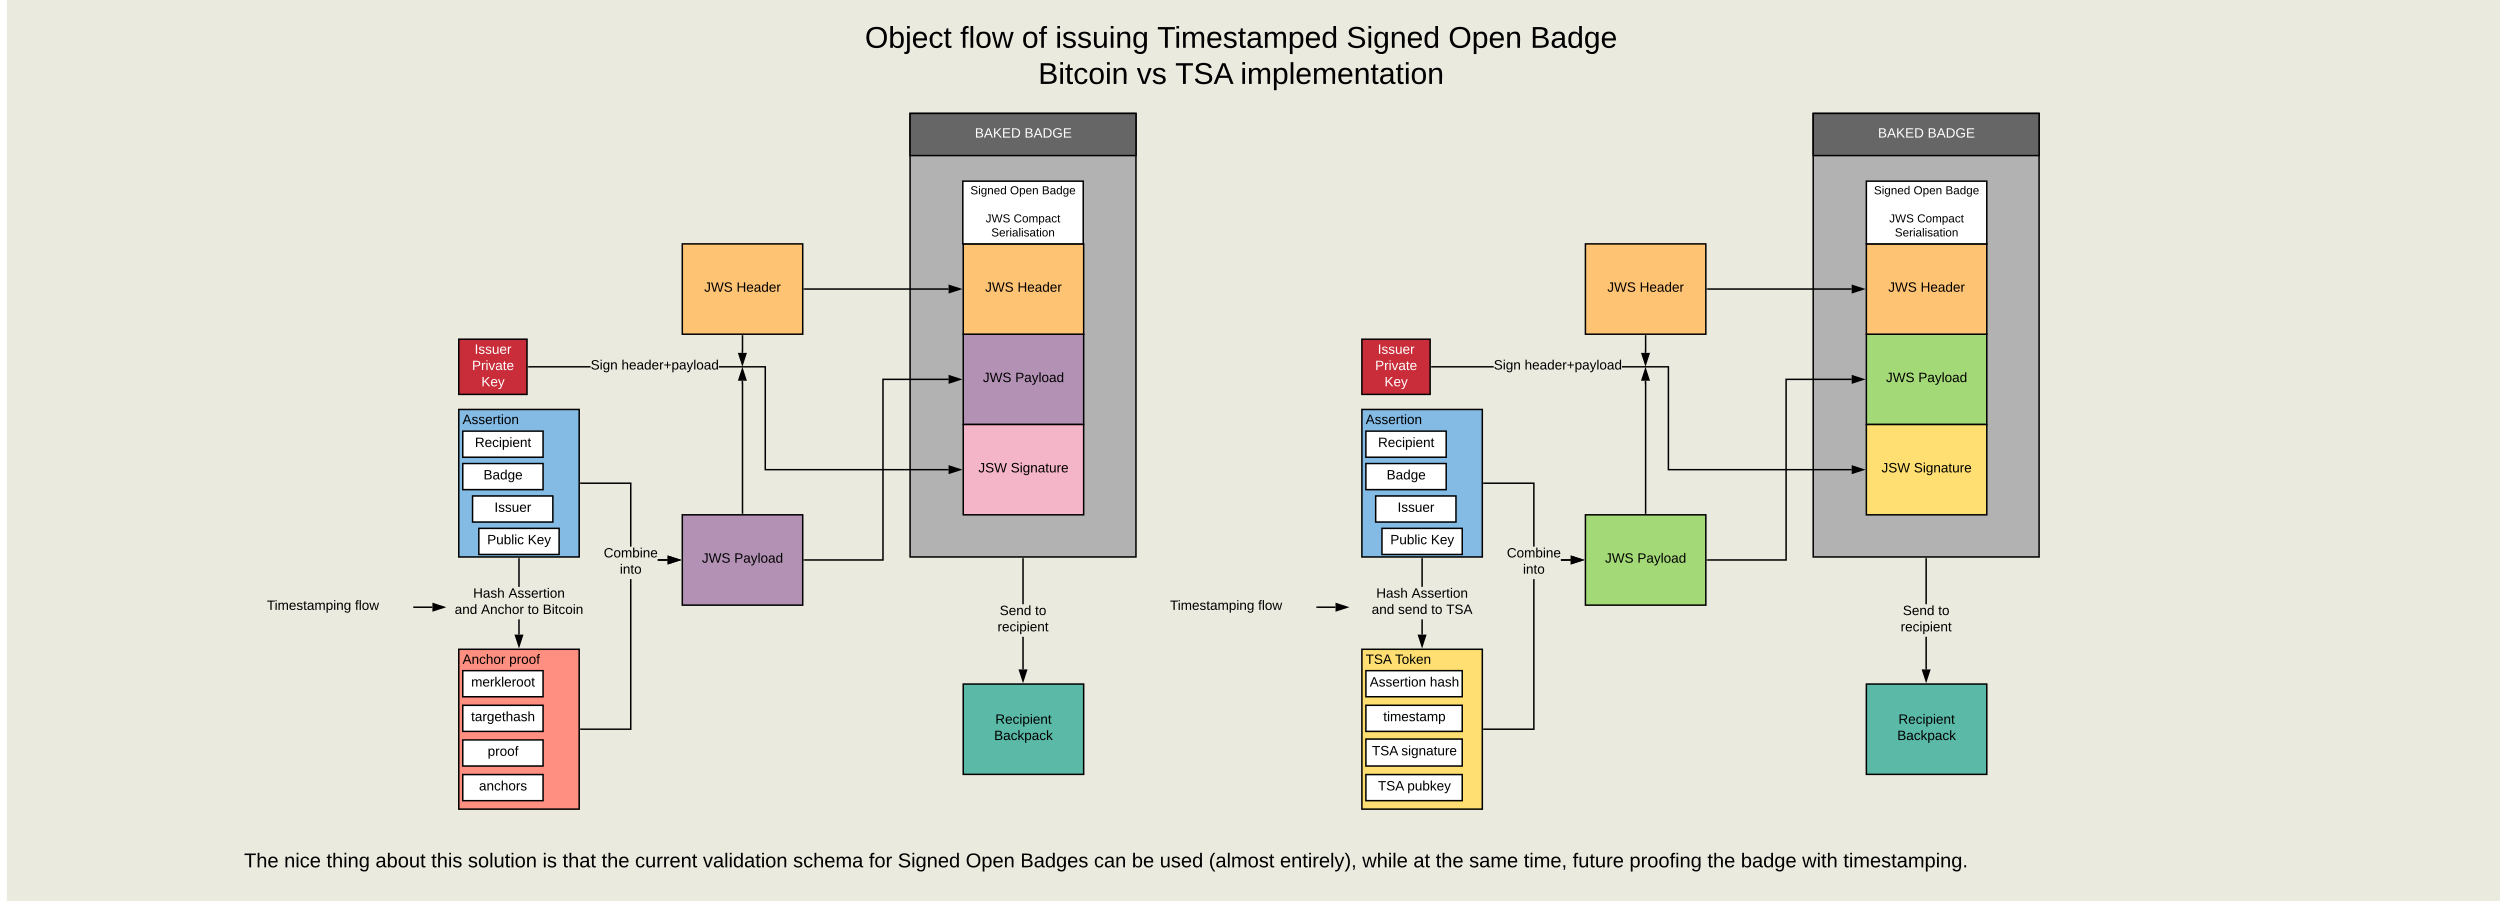 <svg xmlns="http://www.w3.org/2000/svg" xmlns:xlink="http://www.w3.org/1999/xlink" xmlns:lucid="lucid" width="3321.81" height="1197.12"><g transform="translate(9.083 -62.884)" lucid:page-tab-id="0_0"><path d="M0 0h3676.8v1323.2H0z" fill="#ebeadf"/><path d="M1200.17 213.6h300.13v589.34h-300.13z" stroke="#000" stroke-width="2" fill="#b2b2b2"/><path d="M600.5 606.94h160v196h-160z" stroke="#000" stroke-width="2" fill="#83bbe5"/><use xlink:href="#a" transform="matrix(1,0,0,1,605.491,611.94) translate(0 14.4)"/><path d="M600.5 925.6h160V1138h-160z" stroke="#000" stroke-width="2" fill="#ff8f80"/><use xlink:href="#b" transform="matrix(1,0,0,1,605.491,930.606) translate(0 14.4)"/><use xlink:href="#c" transform="matrix(1,0,0,1,605.491,930.606) translate(61.95 14.4)"/><path d="M681.5 906.1h-2v-20.23h2zm0-63.43h-2v-37.73h2z"/><path d="M681.5 804.97h-2v-1.03h2zM680.5 921.37l-4.64-14.27h9.27z"/><path d="M680.5 924.6l-6.02-18.5h12.02zm-3.27-16.5l3.26 10.03 3.25-10.03z"/><use xlink:href="#d" transform="matrix(1,0,0,1,595.066,842.673) translate(24.505 14.4)"/><use xlink:href="#e" transform="matrix(1,0,0,1,595.066,842.673) translate(71.455 14.4)"/><use xlink:href="#f" transform="matrix(1,0,0,1,595.066,842.673) translate(0.005 36)"/><use xlink:href="#g" transform="matrix(1,0,0,1,595.066,842.673) translate(35.005 36)"/><use xlink:href="#h" transform="matrix(1,0,0,1,595.066,842.673) translate(96.955 36)"/><use xlink:href="#i" transform="matrix(1,0,0,1,595.066,842.673) translate(116.955 36)"/><path d="M627.16 764.94h106.66v34.67H627.16z" stroke="#000" stroke-width="2" fill="#fff"/><use xlink:href="#j" transform="matrix(1,0,0,1,632.158,769.94) translate(6.05 16.1)"/><use xlink:href="#k" transform="matrix(1,0,0,1,632.158,769.94) translate(59.95 16.1)"/><path d="M878 805.94v2H864.9v-2zm-48-16.77h-2v-83.23h-65.5v-2H830z"/><path d="M762.52 705.94h-1.03v-2h1.02zM893.26 806.94L879 811.58v-9.28z"/><path d="M896.5 806.94l-18.5 6v-12zM880 810.2l10.02-3.26-10.03-3.26z"/><path d="M897.5 746.94h160v120h-160z" stroke="#000" stroke-width="2" fill="#b391b5"/><use xlink:href="#l" transform="matrix(1,0,0,1,902.491,751.94) translate(21.05 58.6)"/><use xlink:href="#m" transform="matrix(1,0,0,1,902.491,751.94) translate(64 58.6)"/><path d="M830 1032.8h-67.5v-2H828V832.37h2zm48-224.86H864.9v-2H878z"/><path d="M762.52 1032.8h-1.03v-2h1.02zM893.26 806.94L879 811.58v-9.28z"/><path d="M896.5 806.94l-18.5 6v-12zM880 810.2l10.02-3.26-10.03-3.26z"/><use xlink:href="#n" transform="matrix(1,0,0,1,793.066,789.165) translate(0.005 14.4)"/><use xlink:href="#o" transform="matrix(1,0,0,1,793.066,789.165) translate(21.455 36)"/><path d="M1270.8 506.94h160v120h-160z" stroke="#000" stroke-width="2" fill="#b391b5"/><use xlink:href="#l" transform="matrix(1,0,0,1,1275.814,511.94) translate(21.05 58.6)"/><use xlink:href="#m" transform="matrix(1,0,0,1,1275.814,511.94) translate(64 58.6)"/><path d="M1270.8 386.94h160v120h-160z" stroke="#000" stroke-width="2" fill="#ffc374"/><use xlink:href="#l" transform="matrix(1,0,0,1,1275.814,391.94) translate(24.075 58.6)"/><use xlink:href="#p" transform="matrix(1,0,0,1,1275.814,391.94) translate(67.025 58.6)"/><path d="M1270.8 626.94h160v120h-160z" stroke="#000" stroke-width="2" fill="#f5b5c8"/><use xlink:href="#q" transform="matrix(1,0,0,1,1275.814,631.94) translate(15.075 58.6)"/><use xlink:href="#r" transform="matrix(1,0,0,1,1275.814,631.94) translate(58.025 58.6)"/><path d="M600.5 513.6h90.66v73.34H600.5z" stroke="#000" stroke-width="2" fill="#c92d39"/><use xlink:href="#s" transform="matrix(1,0,0,1,605.491,518.606) translate(16.025 14.4)"/><use xlink:href="#t" transform="matrix(1,0,0,1,605.491,518.606) translate(12.55 36)"/><use xlink:href="#u" transform="matrix(1,0,0,1,605.491,518.606) translate(25 57.6)"/><path d="M1008.75 685.94h242.56v2h-244.55V551.27h-60.7v-2h62.7zm-315.6-134.67v-2h82.55v2z"/><path d="M693.18 551.27h-1.02v-2h1.02zM1266.58 686.94l-14.27 4.64v-9.28z"/><path d="M1269.8 686.94l-18.5 6v-12zm-16.5 3.26l10.04-3.26-10.03-3.26z"/><use xlink:href="#v" transform="matrix(1,0,0,1,775.705,539.473) translate(0 14.4)"/><use xlink:href="#w" transform="matrix(1,0,0,1,775.705,539.473) translate(40.95 14.4)"/><path d="M1200.17 213.6h300.13v56h-300.13z" stroke="#000" stroke-width="2" fill="#666"/><use xlink:href="#x" transform="matrix(1,0,0,1,1205.17,218.601) translate(81.05 27.1)"/><use xlink:href="#y" transform="matrix(1,0,0,1,1205.17,218.601) translate(147 27.1)"/><path d="M1270.24 303.6h160v83.34h-160z" stroke="#000" stroke-width="2" fill="#fff"/><use xlink:href="#z" transform="matrix(1,0,0,1,1275.237,308.606) translate(5.022 12.444)"/><use xlink:href="#A" transform="matrix(1,0,0,1,1275.237,308.606) translate(57.694 12.444)"/><use xlink:href="#B" transform="matrix(1,0,0,1,1275.237,308.606) translate(100.04 12.444)"/><use xlink:href="#C" transform="matrix(1,0,0,1,1275.237,308.606) translate(75 31.111)"/><use xlink:href="#D" transform="matrix(1,0,0,1,1275.237,308.606) translate(25.373 49.778)"/><use xlink:href="#E" transform="matrix(1,0,0,1,1275.237,308.606) translate(62.491 49.778)"/><use xlink:href="#F" transform="matrix(1,0,0,1,1275.237,308.606) translate(32.762 68.444)"/><path d="M977.5 744.94V572.27h-.15v-3.5" stroke="#000" stroke-width="2" fill="none"/><path d="M978.5 745.94h-2v-1.03h2z"/><path d="M977.35 553.5l4.63 14.28h-9.27z" stroke="#000" stroke-width="2"/><path d="M897.5 386.94h160v120h-160z" stroke="#000" stroke-width="2" fill="#ffc374"/><use xlink:href="#l" transform="matrix(1,0,0,1,902.491,391.94) translate(24.075 58.6)"/><use xlink:href="#p" transform="matrix(1,0,0,1,902.491,391.94) translate(67.025 58.6)"/><path d="M977.5 508.94v20.17h-.15v2.67" stroke="#000" stroke-width="2" fill="none"/><path d="M978.5 508.97h-2v-1.03h2z"/><path d="M977.35 547.04l-4.64-14.27H982z" stroke="#000" stroke-width="2"/><path d="M605.82 678.8H712.5v34.67H605.8z" stroke="#000" stroke-width="2" fill="#fff"/><use xlink:href="#G" transform="matrix(1,0,0,1,610.825,683.806) translate(22.5 16.1)"/><path d="M618.82 721.87H725.5v34.67H618.8z" stroke="#000" stroke-width="2" fill="#fff"/><use xlink:href="#H" transform="matrix(1,0,0,1,623.825,726.873) translate(24.025 16.1)"/><path d="M605.82 635.74H712.5v34.67H605.8z" stroke="#000" stroke-width="2" fill="#fff"/><use xlink:href="#I" transform="matrix(1,0,0,1,610.825,640.74) translate(11.075 16.1)"/><path d="M605.82 954H712.5v34.67H605.8z" stroke="#000" stroke-width="2" fill="#fff"/><use xlink:href="#J" transform="matrix(1,0,0,1,610.825,959.007) translate(6.1 16.1)"/><path d="M605.82 1000.03H712.5v34.67H605.8z" stroke="#000" stroke-width="2" fill="#fff"/><use xlink:href="#K" transform="matrix(1,0,0,1,610.825,1005.029) translate(6.025 16.1)"/><path d="M605.82 1046.05H712.5v34.67H605.8z" stroke="#000" stroke-width="2" fill="#fff"/><use xlink:href="#L" transform="matrix(1,0,0,1,610.825,1051.051) translate(28.025 16.1)"/><path d="M605.82 1092.07H712.5v34.67H605.8z" stroke="#000" stroke-width="2" fill="#fff"/><use xlink:href="#M" transform="matrix(1,0,0,1,610.825,1097.073) translate(16.525 16.1)"/><path d="M1059.5 446.94h191.8" stroke="#000" stroke-width="2" fill="none"/><path d="M1059.52 447.94h-1.03v-2h1.02z"/><path d="M1266.58 446.94l-14.27 4.64v-9.28z" stroke="#000" stroke-width="2"/><path d="M1059.5 806.94h104.65v-240h87.16" stroke="#000" stroke-width="2" fill="none"/><path d="M1059.52 807.94h-1.03v-2h1.02z"/><path d="M1266.58 566.94l-14.27 4.64v-9.28z" stroke="#000" stroke-width="2"/><path d="M1351.24 952.3h-2v-43.33h2zm0-86.53h-2v-60.83h2z"/><path d="M1351.24 804.97h-2v-1.03h2zM1350.24 967.56l-4.64-14.27h9.27z"/><path d="M1350.24 970.8l-6.02-18.5h12.03zm-3.26-16.5l3.26 10.02 3.26-10.03z"/><use xlink:href="#N" transform="matrix(1,0,0,1,1316.312,865.768) translate(2.93 14.4)"/><use xlink:href="#O" transform="matrix(1,0,0,1,1316.312,865.768) translate(49.93 14.4)"/><use xlink:href="#P" transform="matrix(1,0,0,1,1316.312,865.768) translate(0.005 36)"/><path d="M1270.8 971.8h160v120h-160z" stroke="#000" stroke-width="2" fill="#5abaa7"/><use xlink:href="#Q" transform="matrix(1,0,0,1,1275.814,976.797) translate(37.575 47.8)"/><use xlink:href="#R" transform="matrix(1,0,0,1,1275.814,976.797) translate(36 69.4)"/><path d="M565.47 870.7H541v-2h24.47z"/><path d="M541.03 870.7H540v-2h1.03zM580.74 869.7l-14.27 4.62v-9.27z"/><path d="M583.97 869.7l-18.5 6v-12.03zm-16.5 3.25l10.03-3.26-10.03-3.27z"/><path d="M300 839.7h240v60H300z" stroke="#000" stroke-opacity="0" stroke-width="2" fill="#fff" fill-opacity="0"/><use xlink:href="#S" transform="matrix(1,0,0,1,305,844.686) translate(40.5 28.6)"/><use xlink:href="#T" transform="matrix(1,0,0,1,305,844.686) translate(157.6 28.6)"/><path d="M2400.17 213.6h300.13v589.34h-300.13z" stroke="#000" stroke-width="2" fill="#b2b2b2"/><path d="M1800.5 606.94h160v196h-160z" stroke="#000" stroke-width="2" fill="#83bbe5"/><use xlink:href="#a" transform="matrix(1,0,0,1,1805.491,611.94) translate(0 14.4)"/><path d="M1800.5 925.6h160V1138h-160z" stroke="#000" stroke-width="2" fill="#ffdf71"/><use xlink:href="#U" transform="matrix(1,0,0,1,1805.491,930.606) translate(0 14.4)"/><use xlink:href="#V" transform="matrix(1,0,0,1,1805.491,930.606) translate(38.95 14.4)"/><path d="M1881.5 906.1h-2v-20.23h2zm0-63.43h-2v-37.73h2z"/><path d="M1881.5 804.97h-2v-1.03h2zM1880.5 921.37l-4.64-14.27h9.27z"/><path d="M1880.5 924.6l-6.02-18.5h12.02zm-3.27-16.5l3.26 10.03 3.25-10.03z"/><use xlink:href="#d" transform="matrix(1,0,0,1,1813.516,842.673) translate(6.055 14.4)"/><use xlink:href="#e" transform="matrix(1,0,0,1,1813.516,842.673) translate(53.005 14.4)"/><use xlink:href="#f" transform="matrix(1,0,0,1,1813.516,842.673) translate(0.005 36)"/><use xlink:href="#W" transform="matrix(1,0,0,1,1813.516,842.673) translate(35.005 36)"/><use xlink:href="#h" transform="matrix(1,0,0,1,1813.516,842.673) translate(79.005 36)"/><use xlink:href="#X" transform="matrix(1,0,0,1,1813.516,842.673) translate(99.005 36)"/><path d="M1827.16 764.94h106.66v34.67h-106.66z" stroke="#000" stroke-width="2" fill="#fff"/><use xlink:href="#j" transform="matrix(1,0,0,1,1832.158,769.94) translate(6.05 16.1)"/><use xlink:href="#k" transform="matrix(1,0,0,1,1832.158,769.94) translate(59.95 16.1)"/><path d="M2078 805.94v2h-13.08v-2zm-48-16.77h-2v-83.23h-65.5v-2h67.5z"/><path d="M1962.52 705.94h-1.03v-2h1.02zM2093.26 806.94l-14.27 4.64v-9.28z"/><path d="M2096.5 806.94l-18.5 6v-12zm-16.5 3.26l10.02-3.26-10.03-3.26z"/><path d="M2097.5 746.94h160v120h-160z" stroke="#000" stroke-width="2" fill="#a3d977"/><use xlink:href="#l" transform="matrix(1,0,0,1,2102.491,751.94) translate(21.05 58.6)"/><use xlink:href="#m" transform="matrix(1,0,0,1,2102.491,751.94) translate(64 58.6)"/><path d="M2030 1032.8h-67.5v-2h65.5V832.37h2zm48-224.86h-13.08v-2H2078z"/><path d="M1962.52 1032.8h-1.03v-2h1.02zM2093.26 806.94l-14.27 4.64v-9.28z"/><path d="M2096.5 806.94l-18.5 6v-12zm-16.5 3.26l10.02-3.26-10.03-3.26z"/><use xlink:href="#n" transform="matrix(1,0,0,1,1993.066,789.165) translate(0.005 14.4)"/><use xlink:href="#o" transform="matrix(1,0,0,1,1993.066,789.165) translate(21.455 36)"/><path d="M2470.8 506.94h160v120h-160z" stroke="#000" stroke-width="2" fill="#a3d977"/><use xlink:href="#l" transform="matrix(1,0,0,1,2475.814,511.94) translate(21.05 58.6)"/><use xlink:href="#m" transform="matrix(1,0,0,1,2475.814,511.94) translate(64 58.6)"/><path d="M2470.8 386.94h160v120h-160z" stroke="#000" stroke-width="2" fill="#ffc374"/><use xlink:href="#l" transform="matrix(1,0,0,1,2475.814,391.94) translate(24.075 58.6)"/><use xlink:href="#p" transform="matrix(1,0,0,1,2475.814,391.94) translate(67.025 58.6)"/><path d="M2470.8 626.94h160v120h-160z" stroke="#000" stroke-width="2" fill="#ffdf71"/><use xlink:href="#q" transform="matrix(1,0,0,1,2475.814,631.94) translate(15.075 58.6)"/><use xlink:href="#r" transform="matrix(1,0,0,1,2475.814,631.94) translate(58.025 58.6)"/><path d="M1800.5 513.6h90.66v73.34h-90.67z" stroke="#000" stroke-width="2" fill="#c92d39"/><use xlink:href="#s" transform="matrix(1,0,0,1,1805.491,518.606) translate(16.025 14.4)"/><use xlink:href="#t" transform="matrix(1,0,0,1,1805.491,518.606) translate(12.55 36)"/><use xlink:href="#u" transform="matrix(1,0,0,1,1805.491,518.606) translate(25 57.6)"/><path d="M2208.75 685.94h242.56v2h-244.55V551.27h-60.7v-2h62.7zm-315.6-134.67v-2h82.55v2z"/><path d="M1893.18 551.27h-1.02v-2h1.02zM2466.58 686.94l-14.27 4.64v-9.28z"/><path d="M2469.8 686.94l-18.5 6v-12zm-16.5 3.26l10.04-3.26-10.03-3.26z"/><use xlink:href="#v" transform="matrix(1,0,0,1,1975.705,539.473) translate(0 14.4)"/><use xlink:href="#w" transform="matrix(1,0,0,1,1975.705,539.473) translate(40.95 14.4)"/><path d="M2400.17 213.6h300.13v56h-300.13z" stroke="#000" stroke-width="2" fill="#666"/><use xlink:href="#x" transform="matrix(1,0,0,1,2405.17,218.601) translate(81.05 27.1)"/><use xlink:href="#y" transform="matrix(1,0,0,1,2405.17,218.601) translate(147 27.1)"/><path d="M2177.5 744.94V572.27h-.15v-3.5" stroke="#000" stroke-width="2" fill="none"/><path d="M2178.5 745.94h-2v-1.03h2z"/><path d="M2177.35 553.5l4.63 14.28h-9.27z" stroke="#000" stroke-width="2"/><path d="M2097.5 386.94h160v120h-160z" stroke="#000" stroke-width="2" fill="#ffc374"/><g><use xlink:href="#l" transform="matrix(1,0,0,1,2102.491,391.94) translate(24.075 58.6)"/><use xlink:href="#p" transform="matrix(1,0,0,1,2102.491,391.94) translate(67.025 58.6)"/></g><path d="M2177.5 508.94v20.17h-.15v2.67" stroke="#000" stroke-width="2" fill="none"/><path d="M2178.5 508.97h-2v-1.03h2z"/><path d="M2177.35 547.04l-4.64-14.27h9.28z" stroke="#000" stroke-width="2"/><path d="M1805.82 678.8h106.67v34.67H1805.8z" stroke="#000" stroke-width="2" fill="#fff"/><g><use xlink:href="#G" transform="matrix(1,0,0,1,1810.825,683.806) translate(22.5 16.1)"/></g><path d="M1818.82 721.87h106.67v34.67H1818.8z" stroke="#000" stroke-width="2" fill="#fff"/><g><use xlink:href="#H" transform="matrix(1,0,0,1,1823.825,726.873) translate(24.025 16.1)"/></g><path d="M1805.82 635.74h106.67v34.67H1805.8z" stroke="#000" stroke-width="2" fill="#fff"/><g><use xlink:href="#I" transform="matrix(1,0,0,1,1810.825,640.74) translate(11.075 16.1)"/></g><path d="M1805.82 954h128v34.67h-128z" stroke="#000" stroke-width="2" fill="#fff"/><g><use xlink:href="#Y" transform="matrix(1,0,0,1,1810.825,959.007) translate(0.05 16.1)"/><use xlink:href="#Z" transform="matrix(1,0,0,1,1810.825,959.007) translate(79.95 16.1)"/></g><path d="M1805.82 1000.03h128v34.67h-128z" stroke="#000" stroke-width="2" fill="#fff"/><g><use xlink:href="#aa" transform="matrix(1,0,0,1,1810.825,1005.029) translate(18.075 16.1)"/></g><path d="M1805.82 1044.9h128v35.82h-128z" stroke="#000" stroke-width="2" fill="#fff"/><g><use xlink:href="#U" transform="matrix(1,0,0,1,1810.825,1049.889) translate(3.075 16.6)"/><use xlink:href="#ab" transform="matrix(1,0,0,1,1810.825,1049.889) translate(42.025 16.6)"/></g><path d="M1805.82 1092.07h128v34.67h-128z" stroke="#000" stroke-width="2" fill="#fff"/><g><use xlink:href="#U" transform="matrix(1,0,0,1,1810.825,1097.073) translate(11.025 16.1)"/><use xlink:href="#ac" transform="matrix(1,0,0,1,1810.825,1097.073) translate(49.975 16.1)"/></g><path d="M2259.5 446.94h191.8" stroke="#000" stroke-width="2" fill="none"/><path d="M2259.52 447.94h-1.03v-2h1.02z"/><path d="M2466.58 446.94l-14.27 4.64v-9.28z" stroke="#000" stroke-width="2"/><path d="M2259.5 806.94h104.65v-240h87.16" stroke="#000" stroke-width="2" fill="none"/><path d="M2259.52 807.94h-1.03v-2h1.02z"/><path d="M2466.58 566.94l-14.27 4.64v-9.28z" stroke="#000" stroke-width="2"/><path d="M2551.24 952.3h-2v-43.33h2zm0-86.53h-2v-60.83h2z"/><path d="M2551.24 804.97h-2v-1.03h2zM2550.24 967.56l-4.64-14.27h9.27z"/><path d="M2550.24 970.8l-6.02-18.5h12.03zm-3.26-16.5l3.26 10.02 3.26-10.03z"/><g><use xlink:href="#N" transform="matrix(1,0,0,1,2516.312,865.768) translate(2.93 14.4)"/><use xlink:href="#O" transform="matrix(1,0,0,1,2516.312,865.768) translate(49.93 14.4)"/><use xlink:href="#P" transform="matrix(1,0,0,1,2516.312,865.768) translate(0.005 36)"/></g><path d="M2470.8 971.8h160v120h-160z" stroke="#000" stroke-width="2" fill="#5abaa7"/><g><use xlink:href="#Q" transform="matrix(1,0,0,1,2475.814,976.797) translate(37.575 47.8)"/><use xlink:href="#R" transform="matrix(1,0,0,1,2475.814,976.797) translate(36 69.4)"/></g><path d="M1741 869.7h24.47" stroke="#000" stroke-width="2" fill="none"/><path d="M1741.03 870.7H1740v-2h1.03z"/><path d="M1780.74 869.7l-14.27 4.62v-9.27z" stroke="#000" stroke-width="2"/><path d="M1500 839.7h240v60h-240z" stroke="#000" stroke-opacity="0" stroke-width="2" fill="#fff" fill-opacity="0"/><g><use xlink:href="#S" transform="matrix(1,0,0,1,1505,844.686) translate(40.5 28.6)"/><use xlink:href="#T" transform="matrix(1,0,0,1,1505,844.686) translate(157.6 28.6)"/></g><path d="M220 1180h2480.3v60H220z" stroke="#000" stroke-opacity="0" stroke-width="2" fill="#fff" fill-opacity="0"/><g><use xlink:href="#ad" transform="matrix(1,0,0,1,225,1185) translate(90.204 30.333)"/><use xlink:href="#ae" transform="matrix(1,0,0,1,225,1185) translate(143.463 30.333)"/><use xlink:href="#af" transform="matrix(1,0,0,1,225,1185) translate(199.685 30.333)"/><use xlink:href="#ag" transform="matrix(1,0,0,1,225,1185) translate(264.796 30.333)"/><use xlink:href="#ah" transform="matrix(1,0,0,1,225,1185) translate(338.87 30.333)"/><use xlink:href="#ai" transform="matrix(1,0,0,1,225,1185) translate(387.685 30.333)"/><use xlink:href="#aj" transform="matrix(1,0,0,1,225,1185) translate(486.796 30.333)"/><use xlink:href="#ak" transform="matrix(1,0,0,1,225,1185) translate(513.389 30.333)"/><use xlink:href="#al" transform="matrix(1,0,0,1,225,1185) translate(565.241 30.333)"/><use xlink:href="#am" transform="matrix(1,0,0,1,225,1185) translate(609.685 30.333)"/><use xlink:href="#an" transform="matrix(1,0,0,1,225,1185) translate(699.907 30.333)"/><use xlink:href="#ao" transform="matrix(1,0,0,1,225,1185) translate(819.685 30.333)"/><use xlink:href="#ap" transform="matrix(1,0,0,1,225,1185) translate(920.352 30.333)"/><use xlink:href="#aq" transform="matrix(1,0,0,1,225,1185) translate(958.796 30.333)"/><use xlink:href="#ar" transform="matrix(1,0,0,1,225,1185) translate(1049.093 30.333)"/><use xlink:href="#as" transform="matrix(1,0,0,1,225,1185) translate(1121.685 30.333)"/><use xlink:href="#at" transform="matrix(1,0,0,1,225,1185) translate(1219.463 30.333)"/><use xlink:href="#au" transform="matrix(1,0,0,1,225,1185) translate(1269.833 30.333)"/><use xlink:href="#av" transform="matrix(1,0,0,1,225,1185) translate(1306.87 30.333)"/><use xlink:href="#aw" transform="matrix(1,0,0,1,225,1185) translate(1372.056 30.333)"/><use xlink:href="#ax" transform="matrix(1,0,0,1,225,1185) translate(1466.648 30.333)"/><use xlink:href="#ay" transform="matrix(1,0,0,1,225,1185) translate(1575.981 30.333)"/><use xlink:href="#az" transform="matrix(1,0,0,1,225,1185) translate(1643.907 30.333)"/><use xlink:href="#al" transform="matrix(1,0,0,1,225,1185) translate(1673.537 30.333)"/><use xlink:href="#aA" transform="matrix(1,0,0,1,225,1185) translate(1717.981 30.333)"/><use xlink:href="#aB" transform="matrix(1,0,0,1,225,1185) translate(1790.5 30.333)"/><use xlink:href="#aC" transform="matrix(1,0,0,1,225,1185) translate(1855.537 30.333)"/><use xlink:href="#aD" transform="matrix(1,0,0,1,225,1185) translate(1931.019 30.333)"/><use xlink:href="#al" transform="matrix(1,0,0,1,225,1185) translate(2034.574 30.333)"/><use xlink:href="#aE" transform="matrix(1,0,0,1,225,1185) translate(2079.019 30.333)"/><use xlink:href="#aF" transform="matrix(1,0,0,1,225,1185) translate(2160.5 30.333)"/><use xlink:href="#aG" transform="matrix(1,0,0,1,225,1185) translate(2215.167 30.333)"/></g><path d="M2470.8 303.6h160v83.34h-160z" stroke="#000" stroke-width="2" fill="#fff"/><g><use xlink:href="#z" transform="matrix(1,0,0,1,2475.814,308.606) translate(5.022 12.444)"/><use xlink:href="#A" transform="matrix(1,0,0,1,2475.814,308.606) translate(57.694 12.444)"/><use xlink:href="#B" transform="matrix(1,0,0,1,2475.814,308.606) translate(100.04 12.444)"/><use xlink:href="#C" transform="matrix(1,0,0,1,2475.814,308.606) translate(75 31.111)"/><use xlink:href="#D" transform="matrix(1,0,0,1,2475.814,308.606) translate(25.373 49.778)"/><use xlink:href="#E" transform="matrix(1,0,0,1,2475.814,308.606) translate(62.491 49.778)"/><use xlink:href="#F" transform="matrix(1,0,0,1,2475.814,308.606) translate(32.762 68.444)"/></g><path d="M780 82.88h1720v118H780z" stroke="#000" stroke-opacity="0" stroke-width="2" fill="#fff" fill-opacity="0"/><g><use xlink:href="#aH" transform="matrix(1,0,0,1,785,87.884) translate(355.167 38.5)"/><use xlink:href="#aI" transform="matrix(1,0,0,1,785,87.884) translate(481.722 38.5)"/><use xlink:href="#aJ" transform="matrix(1,0,0,1,785,87.884) translate(563.722 38.5)"/><use xlink:href="#aK" transform="matrix(1,0,0,1,785,87.884) translate(608.167 38.5)"/><use xlink:href="#aL" transform="matrix(1,0,0,1,785,87.884) translate(743.5 38.5)"/><use xlink:href="#aM" transform="matrix(1,0,0,1,785,87.884) translate(994.944 38.5)"/><use xlink:href="#aN" transform="matrix(1,0,0,1,785,87.884) translate(1130.389 38.5)"/><use xlink:href="#aO" transform="matrix(1,0,0,1,785,87.884) translate(1239.278 38.5)"/><use xlink:href="#aP" transform="matrix(1,0,0,1,785,87.884) translate(585.444 86.5)"/><use xlink:href="#aQ" transform="matrix(1,0,0,1,785,87.884) translate(716.333 86.5)"/><use xlink:href="#aR" transform="matrix(1,0,0,1,785,87.884) translate(767.444 86.5)"/><use xlink:href="#aS" transform="matrix(1,0,0,1,785,87.884) translate(854 86.5)"/></g><defs><path d="M205 0l-28-72H64L36 0H1l101-248h38L239 0h-34zm-38-99l-47-123c-12 45-31 82-46 123h93" id="aT"/><path d="M135-143c-3-34-86-38-87 0 15 53 115 12 119 90S17 21 10-45l28-5c4 36 97 45 98 0-10-56-113-15-118-90-4-57 82-63 122-42 12 7 21 19 24 35" id="aU"/><path d="M100-194c63 0 86 42 84 106H49c0 40 14 67 53 68 26 1 43-12 49-29l28 8c-11 28-37 45-77 45C44 4 14-33 15-96c1-61 26-98 85-98zm52 81c6-60-76-77-97-28-3 7-6 17-6 28h103" id="aV"/><path d="M114-163C36-179 61-72 57 0H25l-1-190h30c1 12-1 29 2 39 6-27 23-49 58-41v29" id="aW"/><path d="M59-47c-2 24 18 29 38 22v24C64 9 27 4 27-40v-127H5v-23h24l9-43h21v43h35v23H59v120" id="aX"/><path d="M24-231v-30h32v30H24zM24 0v-190h32V0H24" id="aY"/><path d="M100-194c62-1 85 37 85 99 1 63-27 99-86 99S16-35 15-95c0-66 28-99 85-99zM99-20c44 1 53-31 53-75 0-43-8-75-51-75s-53 32-53 75 10 74 51 75" id="aZ"/><path d="M117-194c89-4 53 116 60 194h-32v-121c0-31-8-49-39-48C34-167 62-67 57 0H25l-1-190h30c1 10-1 24 2 32 11-22 29-35 61-36" id="ba"/><g id="a"><use transform="matrix(0.05,0,0,0.05,0,0)" xlink:href="#aT"/><use transform="matrix(0.05,0,0,0.05,12,0)" xlink:href="#aU"/><use transform="matrix(0.05,0,0,0.05,21,0)" xlink:href="#aU"/><use transform="matrix(0.05,0,0,0.05,30,0)" xlink:href="#aV"/><use transform="matrix(0.05,0,0,0.05,40,0)" xlink:href="#aW"/><use transform="matrix(0.05,0,0,0.05,45.95,0)" xlink:href="#aX"/><use transform="matrix(0.05,0,0,0.05,50.95,0)" xlink:href="#aY"/><use transform="matrix(0.05,0,0,0.05,54.9,0)" xlink:href="#aZ"/><use transform="matrix(0.05,0,0,0.05,64.9,0)" xlink:href="#ba"/></g><path d="M96-169c-40 0-48 33-48 73s9 75 48 75c24 0 41-14 43-38l32 2c-6 37-31 61-74 61-59 0-76-41-82-99-10-93 101-131 147-64 4 7 5 14 7 22l-32 3c-4-21-16-35-41-35" id="bb"/><path d="M106-169C34-169 62-67 57 0H25v-261h32l-1 103c12-21 28-36 61-36 89 0 53 116 60 194h-32v-121c2-32-8-49-39-48" id="bc"/><g id="b"><use transform="matrix(0.05,0,0,0.05,0,0)" xlink:href="#aT"/><use transform="matrix(0.05,0,0,0.05,12,0)" xlink:href="#ba"/><use transform="matrix(0.05,0,0,0.05,22,0)" xlink:href="#bb"/><use transform="matrix(0.05,0,0,0.05,31,0)" xlink:href="#bc"/><use transform="matrix(0.05,0,0,0.05,41,0)" xlink:href="#aZ"/><use transform="matrix(0.05,0,0,0.05,51,0)" xlink:href="#aW"/></g><path d="M115-194c55 1 70 41 70 98S169 2 115 4C84 4 66-9 55-30l1 105H24l-1-265h31l2 30c10-21 28-34 59-34zm-8 174c40 0 45-34 45-75s-6-73-45-74c-42 0-51 32-51 76 0 43 10 73 51 73" id="bd"/><path d="M101-234c-31-9-42 10-38 44h38v23H63V0H32v-167H5v-23h27c-7-52 17-82 69-68v24" id="be"/><g id="c"><use transform="matrix(0.05,0,0,0.05,0,0)" xlink:href="#bd"/><use transform="matrix(0.05,0,0,0.05,10,0)" xlink:href="#aW"/><use transform="matrix(0.05,0,0,0.05,15.95,0)" xlink:href="#aZ"/><use transform="matrix(0.05,0,0,0.05,25.95,0)" xlink:href="#aZ"/><use transform="matrix(0.05,0,0,0.05,35.95,0)" xlink:href="#be"/></g><path d="M197 0v-115H63V0H30v-248h33v105h134v-105h34V0h-34" id="bf"/><path d="M141-36C126-15 110 5 73 4 37 3 15-17 15-53c-1-64 63-63 125-63 3-35-9-54-41-54-24 1-41 7-42 31l-33-3c5-37 33-52 76-52 45 0 72 20 72 64v82c-1 20 7 32 28 27v20c-31 9-61-2-59-35zM48-53c0 20 12 33 32 33 41-3 63-29 60-74-43 2-92-5-92 41" id="bg"/><g id="d"><use transform="matrix(0.05,0,0,0.05,0,0)" xlink:href="#bf"/><use transform="matrix(0.05,0,0,0.05,12.95,0)" xlink:href="#bg"/><use transform="matrix(0.05,0,0,0.05,22.95,0)" xlink:href="#aU"/><use transform="matrix(0.05,0,0,0.05,31.95,0)" xlink:href="#bc"/></g><g id="e"><use transform="matrix(0.05,0,0,0.05,0,0)" xlink:href="#aT"/><use transform="matrix(0.05,0,0,0.05,12,0)" xlink:href="#aU"/><use transform="matrix(0.05,0,0,0.05,21,0)" xlink:href="#aU"/><use transform="matrix(0.05,0,0,0.05,30,0)" xlink:href="#aV"/><use transform="matrix(0.05,0,0,0.05,40,0)" xlink:href="#aW"/><use transform="matrix(0.05,0,0,0.05,45.95,0)" xlink:href="#aX"/><use transform="matrix(0.05,0,0,0.05,50.95,0)" xlink:href="#aY"/><use transform="matrix(0.05,0,0,0.05,54.9,0)" xlink:href="#aZ"/><use transform="matrix(0.05,0,0,0.05,64.9,0)" xlink:href="#ba"/></g><path d="M85-194c31 0 48 13 60 33l-1-100h32l1 261h-30c-2-10 0-23-3-31C134-8 116 4 85 4 32 4 16-35 15-94c0-66 23-100 70-100zm9 24c-40 0-46 34-46 75 0 40 6 74 45 74 42 0 51-32 51-76 0-42-9-74-50-73" id="bh"/><g id="f"><use transform="matrix(0.05,0,0,0.05,0,0)" xlink:href="#bg"/><use transform="matrix(0.05,0,0,0.05,10,0)" xlink:href="#ba"/><use transform="matrix(0.05,0,0,0.05,20,0)" xlink:href="#bh"/></g><g id="g"><use transform="matrix(0.05,0,0,0.05,0,0)" xlink:href="#aT"/><use transform="matrix(0.05,0,0,0.05,12,0)" xlink:href="#ba"/><use transform="matrix(0.05,0,0,0.05,22,0)" xlink:href="#bb"/><use transform="matrix(0.05,0,0,0.05,31,0)" xlink:href="#bc"/><use transform="matrix(0.05,0,0,0.05,41,0)" xlink:href="#aZ"/><use transform="matrix(0.05,0,0,0.05,51,0)" xlink:href="#aW"/></g><g id="h"><use transform="matrix(0.05,0,0,0.05,0,0)" xlink:href="#aX"/><use transform="matrix(0.05,0,0,0.05,5,0)" xlink:href="#aZ"/></g><path d="M160-131c35 5 61 23 61 61C221 17 115-2 30 0v-248c76 3 177-17 177 60 0 33-19 50-47 57zm-97-11c50-1 110 9 110-42 0-47-63-36-110-37v79zm0 115c55-2 124 14 124-45 0-56-70-42-124-44v89" id="bi"/><g id="i"><use transform="matrix(0.05,0,0,0.05,0,0)" xlink:href="#bi"/><use transform="matrix(0.05,0,0,0.05,12,0)" xlink:href="#aY"/><use transform="matrix(0.05,0,0,0.05,15.95,0)" xlink:href="#aX"/><use transform="matrix(0.05,0,0,0.05,20.95,0)" xlink:href="#bb"/><use transform="matrix(0.05,0,0,0.05,29.95,0)" xlink:href="#aZ"/><use transform="matrix(0.05,0,0,0.05,39.95,0)" xlink:href="#aY"/><use transform="matrix(0.05,0,0,0.05,43.9,0)" xlink:href="#ba"/></g><path d="M30-248c87 1 191-15 191 75 0 78-77 80-158 76V0H30v-248zm33 125c57 0 124 11 124-50 0-59-68-47-124-48v98" id="bj"/><path d="M84 4C-5 8 30-112 23-190h32v120c0 31 7 50 39 49 72-2 45-101 50-169h31l1 190h-30c-1-10 1-25-2-33-11 22-28 36-60 37" id="bk"/><path d="M115-194c53 0 69 39 70 98 0 66-23 100-70 100C84 3 66-7 56-30L54 0H23l1-261h32v101c10-23 28-34 59-34zm-8 174c40 0 45-34 45-75 0-40-5-75-45-74-42 0-51 32-51 76 0 43 10 73 51 73" id="bl"/><path d="M24 0v-261h32V0H24" id="bm"/><g id="j"><use transform="matrix(0.05,0,0,0.05,0,0)" xlink:href="#bj"/><use transform="matrix(0.05,0,0,0.05,12,0)" xlink:href="#bk"/><use transform="matrix(0.05,0,0,0.05,22,0)" xlink:href="#bl"/><use transform="matrix(0.05,0,0,0.05,32,0)" xlink:href="#bm"/><use transform="matrix(0.05,0,0,0.05,35.95,0)" xlink:href="#aY"/><use transform="matrix(0.05,0,0,0.05,39.9,0)" xlink:href="#bb"/></g><path d="M194 0L95-120 63-95V0H30v-248h33v124l119-124h40L117-140 236 0h-42" id="bn"/><path d="M179-190L93 31C79 59 56 82 12 73V49c39 6 53-20 64-50L1-190h34L92-34l54-156h33" id="bo"/><g id="k"><use transform="matrix(0.05,0,0,0.05,0,0)" xlink:href="#bn"/><use transform="matrix(0.05,0,0,0.05,12,0)" xlink:href="#aV"/><use transform="matrix(0.05,0,0,0.05,22,0)" xlink:href="#bo"/></g><path d="M153-248C145-148 188 4 80 4 36 3 13-21 6-62l32-5c4 25 16 42 43 43 27 0 39-20 39-49v-147H72v-28h81" id="bp"/><path d="M266 0h-40l-56-210L115 0H75L2-248h35L96-30l15-64 43-154h32l59 218 59-218h35" id="bq"/><path d="M185-189c-5-48-123-54-124 2 14 75 158 14 163 119 3 78-121 87-175 55-17-10-28-26-33-46l33-7c5 56 141 63 141-1 0-78-155-14-162-118-5-82 145-84 179-34 5 7 8 16 11 25" id="br"/><g id="l"><use transform="matrix(0.05,0,0,0.05,0,0)" xlink:href="#bp"/><use transform="matrix(0.05,0,0,0.05,9,0)" xlink:href="#bq"/><use transform="matrix(0.05,0,0,0.05,25.95,0)" xlink:href="#br"/></g><g id="m"><use transform="matrix(0.05,0,0,0.05,0,0)" xlink:href="#bj"/><use transform="matrix(0.05,0,0,0.05,12,0)" xlink:href="#bg"/><use transform="matrix(0.05,0,0,0.05,22,0)" xlink:href="#bo"/><use transform="matrix(0.05,0,0,0.05,31,0)" xlink:href="#bm"/><use transform="matrix(0.05,0,0,0.05,34.95,0)" xlink:href="#aZ"/><use transform="matrix(0.05,0,0,0.05,44.95,0)" xlink:href="#bg"/><use transform="matrix(0.05,0,0,0.05,54.95,0)" xlink:href="#bh"/></g><path d="M212-179c-10-28-35-45-73-45-59 0-87 40-87 99 0 60 29 101 89 101 43 0 62-24 78-52l27 14C228-24 195 4 139 4 59 4 22-46 18-125c-6-104 99-153 187-111 19 9 31 26 39 46" id="bs"/><path d="M210-169c-67 3-38 105-44 169h-31v-121c0-29-5-50-35-48C34-165 62-65 56 0H25l-1-190h30c1 10-1 24 2 32 10-44 99-50 107 0 11-21 27-35 58-36 85-2 47 119 55 194h-31v-121c0-29-5-49-35-48" id="bt"/><g id="n"><use transform="matrix(0.05,0,0,0.05,0,0)" xlink:href="#bs"/><use transform="matrix(0.05,0,0,0.05,12.95,0)" xlink:href="#aZ"/><use transform="matrix(0.05,0,0,0.05,22.95,0)" xlink:href="#bt"/><use transform="matrix(0.05,0,0,0.05,37.9,0)" xlink:href="#bl"/><use transform="matrix(0.05,0,0,0.05,47.9,0)" xlink:href="#aY"/><use transform="matrix(0.05,0,0,0.05,51.85,0)" xlink:href="#ba"/><use transform="matrix(0.05,0,0,0.05,61.85,0)" xlink:href="#aV"/></g><g id="o"><use transform="matrix(0.05,0,0,0.05,0,0)" xlink:href="#aY"/><use transform="matrix(0.05,0,0,0.05,3.95,0)" xlink:href="#ba"/><use transform="matrix(0.05,0,0,0.05,13.95,0)" xlink:href="#aX"/><use transform="matrix(0.05,0,0,0.05,18.95,0)" xlink:href="#aZ"/></g><g id="p"><use transform="matrix(0.05,0,0,0.05,0,0)" xlink:href="#bf"/><use transform="matrix(0.05,0,0,0.05,12.95,0)" xlink:href="#aV"/><use transform="matrix(0.05,0,0,0.05,22.95,0)" xlink:href="#bg"/><use transform="matrix(0.05,0,0,0.05,32.95,0)" xlink:href="#bh"/><use transform="matrix(0.05,0,0,0.05,42.95,0)" xlink:href="#aV"/><use transform="matrix(0.05,0,0,0.05,52.95,0)" xlink:href="#aW"/></g><g id="q"><use transform="matrix(0.05,0,0,0.05,0,0)" xlink:href="#bp"/><use transform="matrix(0.05,0,0,0.05,9,0)" xlink:href="#br"/><use transform="matrix(0.05,0,0,0.05,21,0)" xlink:href="#bq"/></g><path d="M177-190C167-65 218 103 67 71c-23-6-38-20-44-43l32-5c15 47 100 32 89-28v-30C133-14 115 1 83 1 29 1 15-40 15-95c0-56 16-97 71-98 29-1 48 16 59 35 1-10 0-23 2-32h30zM94-22c36 0 50-32 50-73 0-42-14-75-50-75-39 0-46 34-46 75s6 73 46 73" id="bu"/><g id="r"><use transform="matrix(0.05,0,0,0.05,0,0)" xlink:href="#br"/><use transform="matrix(0.05,0,0,0.05,12,0)" xlink:href="#aY"/><use transform="matrix(0.05,0,0,0.05,15.95,0)" xlink:href="#bu"/><use transform="matrix(0.05,0,0,0.05,25.95,0)" xlink:href="#ba"/><use transform="matrix(0.05,0,0,0.05,35.95,0)" xlink:href="#bg"/><use transform="matrix(0.05,0,0,0.05,45.95,0)" xlink:href="#aX"/><use transform="matrix(0.05,0,0,0.05,50.95,0)" xlink:href="#bk"/><use transform="matrix(0.05,0,0,0.05,60.95,0)" xlink:href="#aW"/><use transform="matrix(0.05,0,0,0.05,66.9,0)" xlink:href="#aV"/></g><path fill="#fff" d="M33 0v-248h34V0H33" id="bv"/><path fill="#fff" d="M135-143c-3-34-86-38-87 0 15 53 115 12 119 90S17 21 10-45l28-5c4 36 97 45 98 0-10-56-113-15-118-90-4-57 82-63 122-42 12 7 21 19 24 35" id="bw"/><path fill="#fff" d="M84 4C-5 8 30-112 23-190h32v120c0 31 7 50 39 49 72-2 45-101 50-169h31l1 190h-30c-1-10 1-25-2-33-11 22-28 36-60 37" id="bx"/><path fill="#fff" d="M100-194c63 0 86 42 84 106H49c0 40 14 67 53 68 26 1 43-12 49-29l28 8c-11 28-37 45-77 45C44 4 14-33 15-96c1-61 26-98 85-98zm52 81c6-60-76-77-97-28-3 7-6 17-6 28h103" id="by"/><path fill="#fff" d="M114-163C36-179 61-72 57 0H25l-1-190h30c1 12-1 29 2 39 6-27 23-49 58-41v29" id="bz"/><g id="s"><use transform="matrix(0.05,0,0,0.05,0,0)" xlink:href="#bv"/><use transform="matrix(0.05,0,0,0.05,5,0)" xlink:href="#bw"/><use transform="matrix(0.05,0,0,0.05,14,0)" xlink:href="#bw"/><use transform="matrix(0.05,0,0,0.05,23,0)" xlink:href="#bx"/><use transform="matrix(0.05,0,0,0.05,33,0)" xlink:href="#by"/><use transform="matrix(0.05,0,0,0.05,43,0)" xlink:href="#bz"/></g><path fill="#fff" d="M30-248c87 1 191-15 191 75 0 78-77 80-158 76V0H30v-248zm33 125c57 0 124 11 124-50 0-59-68-47-124-48v98" id="bA"/><path fill="#fff" d="M24-231v-30h32v30H24zM24 0v-190h32V0H24" id="bB"/><path fill="#fff" d="M108 0H70L1-190h34L89-25l56-165h34" id="bC"/><path fill="#fff" d="M141-36C126-15 110 5 73 4 37 3 15-17 15-53c-1-64 63-63 125-63 3-35-9-54-41-54-24 1-41 7-42 31l-33-3c5-37 33-52 76-52 45 0 72 20 72 64v82c-1 20 7 32 28 27v20c-31 9-61-2-59-35zM48-53c0 20 12 33 32 33 41-3 63-29 60-74-43 2-92-5-92 41" id="bD"/><path fill="#fff" d="M59-47c-2 24 18 29 38 22v24C64 9 27 4 27-40v-127H5v-23h24l9-43h21v43h35v23H59v120" id="bE"/><g id="t"><use transform="matrix(0.05,0,0,0.05,0,0)" xlink:href="#bA"/><use transform="matrix(0.05,0,0,0.05,12,0)" xlink:href="#bz"/><use transform="matrix(0.05,0,0,0.05,17.95,0)" xlink:href="#bB"/><use transform="matrix(0.05,0,0,0.05,21.9,0)" xlink:href="#bC"/><use transform="matrix(0.05,0,0,0.05,30.9,0)" xlink:href="#bD"/><use transform="matrix(0.05,0,0,0.05,40.9,0)" xlink:href="#bE"/><use transform="matrix(0.05,0,0,0.05,45.9,0)" xlink:href="#by"/></g><path fill="#fff" d="M194 0L95-120 63-95V0H30v-248h33v124l119-124h40L117-140 236 0h-42" id="bF"/><path fill="#fff" d="M179-190L93 31C79 59 56 82 12 73V49c39 6 53-20 64-50L1-190h34L92-34l54-156h33" id="bG"/><g id="u"><use transform="matrix(0.05,0,0,0.05,0,0)" xlink:href="#bF"/><use transform="matrix(0.05,0,0,0.05,12,0)" xlink:href="#by"/><use transform="matrix(0.05,0,0,0.05,22,0)" xlink:href="#bG"/></g><g id="v"><use transform="matrix(0.05,0,0,0.05,0,0)" xlink:href="#br"/><use transform="matrix(0.05,0,0,0.05,12,0)" xlink:href="#aY"/><use transform="matrix(0.05,0,0,0.05,15.95,0)" xlink:href="#bu"/><use transform="matrix(0.05,0,0,0.05,25.95,0)" xlink:href="#ba"/></g><path d="M118-107v75H92v-75H18v-26h74v-75h26v75h74v26h-74" id="bH"/><g id="w"><use transform="matrix(0.05,0,0,0.05,0,0)" xlink:href="#bc"/><use transform="matrix(0.05,0,0,0.05,10,0)" xlink:href="#aV"/><use transform="matrix(0.05,0,0,0.05,20,0)" xlink:href="#bg"/><use transform="matrix(0.05,0,0,0.05,30,0)" xlink:href="#bh"/><use transform="matrix(0.05,0,0,0.05,40,0)" xlink:href="#aV"/><use transform="matrix(0.05,0,0,0.05,50,0)" xlink:href="#aW"/><use transform="matrix(0.05,0,0,0.05,55.95,0)" xlink:href="#bH"/><use transform="matrix(0.05,0,0,0.05,66.45,0)" xlink:href="#bd"/><use transform="matrix(0.05,0,0,0.05,76.45,0)" xlink:href="#bg"/><use transform="matrix(0.05,0,0,0.05,86.45,0)" xlink:href="#bo"/><use transform="matrix(0.05,0,0,0.05,95.45,0)" xlink:href="#bm"/><use transform="matrix(0.05,0,0,0.05,99.4,0)" xlink:href="#aZ"/><use transform="matrix(0.05,0,0,0.05,109.4,0)" xlink:href="#bg"/><use transform="matrix(0.05,0,0,0.05,119.4,0)" xlink:href="#bh"/></g><path fill="#fff" d="M160-131c35 5 61 23 61 61C221 17 115-2 30 0v-248c76 3 177-17 177 60 0 33-19 50-47 57zm-97-11c50-1 110 9 110-42 0-47-63-36-110-37v79zm0 115c55-2 124 14 124-45 0-56-70-42-124-44v89" id="bI"/><path fill="#fff" d="M205 0l-28-72H64L36 0H1l101-248h38L239 0h-34zm-38-99l-47-123c-12 45-31 82-46 123h93" id="bJ"/><path fill="#fff" d="M30 0v-248h187v28H63v79h144v27H63v87h162V0H30" id="bK"/><path fill="#fff" d="M30-248c118-7 216 8 213 122C240-48 200 0 122 0H30v-248zM63-27c89 8 146-16 146-99s-60-101-146-95v194" id="bL"/><g id="x"><use transform="matrix(0.05,0,0,0.05,0,0)" xlink:href="#bI"/><use transform="matrix(0.05,0,0,0.05,12,0)" xlink:href="#bJ"/><use transform="matrix(0.05,0,0,0.05,24,0)" xlink:href="#bF"/><use transform="matrix(0.05,0,0,0.05,36,0)" xlink:href="#bK"/><use transform="matrix(0.05,0,0,0.05,48,0)" xlink:href="#bL"/></g><path fill="#fff" d="M143 4C61 4 22-44 18-125c-5-107 100-154 193-111 17 8 29 25 37 43l-32 9c-13-25-37-40-76-40-61 0-88 39-88 99 0 61 29 100 91 101 35 0 62-11 79-27v-45h-74v-28h105v86C228-13 192 4 143 4" id="bM"/><g id="y"><use transform="matrix(0.05,0,0,0.05,0,0)" xlink:href="#bI"/><use transform="matrix(0.05,0,0,0.05,12,0)" xlink:href="#bJ"/><use transform="matrix(0.05,0,0,0.05,24,0)" xlink:href="#bL"/><use transform="matrix(0.05,0,0,0.05,36.95,0)" xlink:href="#bM"/><use transform="matrix(0.05,0,0,0.05,50.95,0)" xlink:href="#bK"/></g><g id="z"><use transform="matrix(0.043,0,0,0.043,0,0)" xlink:href="#br"/><use transform="matrix(0.043,0,0,0.043,10.37,0)" xlink:href="#aY"/><use transform="matrix(0.043,0,0,0.043,13.784,0)" xlink:href="#bu"/><use transform="matrix(0.043,0,0,0.043,22.426,0)" xlink:href="#ba"/><use transform="matrix(0.043,0,0,0.043,31.068,0)" xlink:href="#aV"/><use transform="matrix(0.043,0,0,0.043,39.71,0)" xlink:href="#bh"/></g><path d="M140-251c81 0 123 46 123 126C263-46 219 4 140 4 59 4 17-45 17-125s42-126 123-126zm0 227c63 0 89-41 89-101s-29-99-89-99c-61 0-89 39-89 99S79-25 140-24" id="bN"/><g id="A"><use transform="matrix(0.043,0,0,0.043,0,0)" xlink:href="#bN"/><use transform="matrix(0.043,0,0,0.043,12.099,0)" xlink:href="#bd"/><use transform="matrix(0.043,0,0,0.043,20.741,0)" xlink:href="#aV"/><use transform="matrix(0.043,0,0,0.043,29.383,0)" xlink:href="#ba"/></g><g id="B"><use transform="matrix(0.043,0,0,0.043,0,0)" xlink:href="#bi"/><use transform="matrix(0.043,0,0,0.043,10.37,0)" xlink:href="#bg"/><use transform="matrix(0.043,0,0,0.043,19.012,0)" xlink:href="#bh"/><use transform="matrix(0.043,0,0,0.043,27.654,0)" xlink:href="#bu"/><use transform="matrix(0.043,0,0,0.043,36.296,0)" xlink:href="#aV"/></g><g id="D"><use transform="matrix(0.043,0,0,0.043,0,0)" xlink:href="#bp"/><use transform="matrix(0.043,0,0,0.043,7.778,0)" xlink:href="#bq"/><use transform="matrix(0.043,0,0,0.043,22.426,0)" xlink:href="#br"/></g><g id="E"><use transform="matrix(0.043,0,0,0.043,0,0)" xlink:href="#bs"/><use transform="matrix(0.043,0,0,0.043,11.191,0)" xlink:href="#aZ"/><use transform="matrix(0.043,0,0,0.043,19.833,0)" xlink:href="#bt"/><use transform="matrix(0.043,0,0,0.043,32.753,0)" xlink:href="#bd"/><use transform="matrix(0.043,0,0,0.043,41.395,0)" xlink:href="#bg"/><use transform="matrix(0.043,0,0,0.043,50.037,0)" xlink:href="#bb"/><use transform="matrix(0.043,0,0,0.043,57.815,0)" xlink:href="#aX"/></g><g id="F"><use transform="matrix(0.043,0,0,0.043,0,0)" xlink:href="#br"/><use transform="matrix(0.043,0,0,0.043,10.37,0)" xlink:href="#aV"/><use transform="matrix(0.043,0,0,0.043,19.012,0)" xlink:href="#aW"/><use transform="matrix(0.043,0,0,0.043,24.154,0)" xlink:href="#aY"/><use transform="matrix(0.043,0,0,0.043,27.568,0)" xlink:href="#bg"/><use transform="matrix(0.043,0,0,0.043,36.21,0)" xlink:href="#bm"/><use transform="matrix(0.043,0,0,0.043,39.623,0)" xlink:href="#aY"/><use transform="matrix(0.043,0,0,0.043,43.037,0)" xlink:href="#aU"/><use transform="matrix(0.043,0,0,0.043,50.815,0)" xlink:href="#bg"/><use transform="matrix(0.043,0,0,0.043,59.457,0)" xlink:href="#aX"/><use transform="matrix(0.043,0,0,0.043,63.778,0)" xlink:href="#aY"/><use transform="matrix(0.043,0,0,0.043,67.191,0)" xlink:href="#aZ"/><use transform="matrix(0.043,0,0,0.043,75.833,0)" xlink:href="#ba"/></g><g id="G"><use transform="matrix(0.05,0,0,0.05,0,0)" xlink:href="#bi"/><use transform="matrix(0.05,0,0,0.05,12,0)" xlink:href="#bg"/><use transform="matrix(0.05,0,0,0.05,22,0)" xlink:href="#bh"/><use transform="matrix(0.05,0,0,0.05,32,0)" xlink:href="#bu"/><use transform="matrix(0.05,0,0,0.05,42,0)" xlink:href="#aV"/></g><path d="M33 0v-248h34V0H33" id="bO"/><g id="H"><use transform="matrix(0.05,0,0,0.05,0,0)" xlink:href="#bO"/><use transform="matrix(0.05,0,0,0.05,5,0)" xlink:href="#aU"/><use transform="matrix(0.05,0,0,0.05,14,0)" xlink:href="#aU"/><use transform="matrix(0.05,0,0,0.05,23,0)" xlink:href="#bk"/><use transform="matrix(0.05,0,0,0.05,33,0)" xlink:href="#aV"/><use transform="matrix(0.05,0,0,0.05,43,0)" xlink:href="#aW"/></g><path d="M233-177c-1 41-23 64-60 70L243 0h-38l-65-103H63V0H30v-248c88 3 205-21 203 71zM63-129c60-2 137 13 137-47 0-61-80-42-137-45v92" id="bP"/><g id="I"><use transform="matrix(0.05,0,0,0.05,0,0)" xlink:href="#bP"/><use transform="matrix(0.05,0,0,0.05,12.95,0)" xlink:href="#aV"/><use transform="matrix(0.05,0,0,0.05,22.95,0)" xlink:href="#bb"/><use transform="matrix(0.05,0,0,0.05,31.95,0)" xlink:href="#aY"/><use transform="matrix(0.05,0,0,0.05,35.9,0)" xlink:href="#bd"/><use transform="matrix(0.05,0,0,0.05,45.9,0)" xlink:href="#aY"/><use transform="matrix(0.05,0,0,0.05,49.85,0)" xlink:href="#aV"/><use transform="matrix(0.05,0,0,0.05,59.85,0)" xlink:href="#ba"/><use transform="matrix(0.05,0,0,0.05,69.85,0)" xlink:href="#aX"/></g><path d="M143 0L79-87 56-68V0H24v-261h32v163l83-92h37l-77 82L181 0h-38" id="bQ"/><g id="J"><use transform="matrix(0.05,0,0,0.05,0,0)" xlink:href="#bt"/><use transform="matrix(0.05,0,0,0.05,14.95,0)" xlink:href="#aV"/><use transform="matrix(0.05,0,0,0.05,24.95,0)" xlink:href="#aW"/><use transform="matrix(0.05,0,0,0.05,30.9,0)" xlink:href="#bQ"/><use transform="matrix(0.05,0,0,0.05,39.9,0)" xlink:href="#bm"/><use transform="matrix(0.05,0,0,0.05,43.85,0)" xlink:href="#aV"/><use transform="matrix(0.05,0,0,0.05,53.85,0)" xlink:href="#aW"/><use transform="matrix(0.05,0,0,0.05,59.8,0)" xlink:href="#aZ"/><use transform="matrix(0.05,0,0,0.05,69.8,0)" xlink:href="#aZ"/><use transform="matrix(0.05,0,0,0.05,79.8,0)" xlink:href="#aX"/></g><g id="K"><use transform="matrix(0.05,0,0,0.05,0,0)" xlink:href="#aX"/><use transform="matrix(0.05,0,0,0.05,5,0)" xlink:href="#bg"/><use transform="matrix(0.05,0,0,0.05,15,0)" xlink:href="#aW"/><use transform="matrix(0.05,0,0,0.05,20.95,0)" xlink:href="#bu"/><use transform="matrix(0.05,0,0,0.05,30.95,0)" xlink:href="#aV"/><use transform="matrix(0.05,0,0,0.05,40.95,0)" xlink:href="#aX"/><use transform="matrix(0.05,0,0,0.05,45.95,0)" xlink:href="#bc"/><use transform="matrix(0.05,0,0,0.05,55.95,0)" xlink:href="#bg"/><use transform="matrix(0.05,0,0,0.05,65.95,0)" xlink:href="#aU"/><use transform="matrix(0.05,0,0,0.05,74.95,0)" xlink:href="#bc"/></g><g id="L"><use transform="matrix(0.05,0,0,0.05,0,0)" xlink:href="#bd"/><use transform="matrix(0.05,0,0,0.05,10,0)" xlink:href="#aW"/><use transform="matrix(0.05,0,0,0.05,15.95,0)" xlink:href="#aZ"/><use transform="matrix(0.05,0,0,0.05,25.95,0)" xlink:href="#aZ"/><use transform="matrix(0.05,0,0,0.05,35.95,0)" xlink:href="#be"/></g><g id="M"><use transform="matrix(0.05,0,0,0.05,0,0)" xlink:href="#bg"/><use transform="matrix(0.05,0,0,0.05,10,0)" xlink:href="#ba"/><use transform="matrix(0.05,0,0,0.05,20,0)" xlink:href="#bb"/><use transform="matrix(0.05,0,0,0.05,29,0)" xlink:href="#bc"/><use transform="matrix(0.05,0,0,0.05,39,0)" xlink:href="#aZ"/><use transform="matrix(0.05,0,0,0.05,49,0)" xlink:href="#aW"/><use transform="matrix(0.05,0,0,0.05,54.95,0)" xlink:href="#aU"/></g><g id="N"><use transform="matrix(0.05,0,0,0.05,0,0)" xlink:href="#br"/><use transform="matrix(0.05,0,0,0.05,12,0)" xlink:href="#aV"/><use transform="matrix(0.05,0,0,0.05,22,0)" xlink:href="#ba"/><use transform="matrix(0.05,0,0,0.05,32,0)" xlink:href="#bh"/></g><g id="O"><use transform="matrix(0.05,0,0,0.05,0,0)" xlink:href="#aX"/><use transform="matrix(0.05,0,0,0.05,5,0)" xlink:href="#aZ"/></g><g id="P"><use transform="matrix(0.05,0,0,0.05,0,0)" xlink:href="#aW"/><use transform="matrix(0.05,0,0,0.05,5.95,0)" xlink:href="#aV"/><use transform="matrix(0.05,0,0,0.05,15.95,0)" xlink:href="#bb"/><use transform="matrix(0.05,0,0,0.05,24.95,0)" xlink:href="#aY"/><use transform="matrix(0.05,0,0,0.05,28.9,0)" xlink:href="#bd"/><use transform="matrix(0.05,0,0,0.05,38.9,0)" xlink:href="#aY"/><use transform="matrix(0.05,0,0,0.05,42.85,0)" xlink:href="#aV"/><use transform="matrix(0.05,0,0,0.05,52.85,0)" xlink:href="#ba"/><use transform="matrix(0.05,0,0,0.05,62.85,0)" xlink:href="#aX"/></g><g id="Q"><use transform="matrix(0.05,0,0,0.05,0,0)" xlink:href="#bP"/><use transform="matrix(0.05,0,0,0.05,12.95,0)" xlink:href="#aV"/><use transform="matrix(0.05,0,0,0.05,22.95,0)" xlink:href="#bb"/><use transform="matrix(0.05,0,0,0.05,31.95,0)" xlink:href="#aY"/><use transform="matrix(0.05,0,0,0.05,35.9,0)" xlink:href="#bd"/><use transform="matrix(0.05,0,0,0.05,45.9,0)" xlink:href="#aY"/><use transform="matrix(0.05,0,0,0.05,49.85,0)" xlink:href="#aV"/><use transform="matrix(0.05,0,0,0.05,59.85,0)" xlink:href="#ba"/><use transform="matrix(0.05,0,0,0.05,69.85,0)" xlink:href="#aX"/></g><g id="R"><use transform="matrix(0.05,0,0,0.05,0,0)" xlink:href="#bi"/><use transform="matrix(0.05,0,0,0.05,12,0)" xlink:href="#bg"/><use transform="matrix(0.05,0,0,0.05,22,0)" xlink:href="#bb"/><use transform="matrix(0.05,0,0,0.05,31,0)" xlink:href="#bQ"/><use transform="matrix(0.05,0,0,0.05,40,0)" xlink:href="#bd"/><use transform="matrix(0.05,0,0,0.05,50,0)" xlink:href="#bg"/><use transform="matrix(0.05,0,0,0.05,60,0)" xlink:href="#bb"/><use transform="matrix(0.05,0,0,0.05,69,0)" xlink:href="#bQ"/></g><path d="M127-220V0H93v-220H8v-28h204v28h-85" id="bR"/><g id="S"><use transform="matrix(0.05,0,0,0.05,0,0)" xlink:href="#bR"/><use transform="matrix(0.05,0,0,0.05,10.3,0)" xlink:href="#aY"/><use transform="matrix(0.05,0,0,0.05,14.25,0)" xlink:href="#bt"/><use transform="matrix(0.05,0,0,0.05,29.2,0)" xlink:href="#aV"/><use transform="matrix(0.05,0,0,0.05,39.2,0)" xlink:href="#aU"/><use transform="matrix(0.05,0,0,0.05,48.2,0)" xlink:href="#aX"/><use transform="matrix(0.05,0,0,0.05,53.2,0)" xlink:href="#bg"/><use transform="matrix(0.05,0,0,0.05,63.2,0)" xlink:href="#bt"/><use transform="matrix(0.05,0,0,0.05,78.15,0)" xlink:href="#bd"/><use transform="matrix(0.05,0,0,0.05,88.15,0)" xlink:href="#aY"/><use transform="matrix(0.05,0,0,0.05,92.1,0)" xlink:href="#ba"/><use transform="matrix(0.05,0,0,0.05,102.1,0)" xlink:href="#bu"/></g><path d="M206 0h-36l-40-164L89 0H53L-1-190h32L70-26l43-164h34l41 164 42-164h31" id="bS"/><g id="T"><use transform="matrix(0.05,0,0,0.05,0,0)" xlink:href="#be"/><use transform="matrix(0.05,0,0,0.05,5,0)" xlink:href="#bm"/><use transform="matrix(0.05,0,0,0.05,8.95,0)" xlink:href="#aZ"/><use transform="matrix(0.05,0,0,0.05,18.95,0)" xlink:href="#bS"/></g><g id="U"><use transform="matrix(0.05,0,0,0.05,0,0)" xlink:href="#bR"/><use transform="matrix(0.05,0,0,0.05,10.95,0)" xlink:href="#br"/><use transform="matrix(0.05,0,0,0.05,22.95,0)" xlink:href="#aT"/></g><g id="V"><use transform="matrix(0.05,0,0,0.05,0,0)" xlink:href="#bR"/><use transform="matrix(0.05,0,0,0.05,8.95,0)" xlink:href="#aZ"/><use transform="matrix(0.05,0,0,0.05,18.95,0)" xlink:href="#bQ"/><use transform="matrix(0.05,0,0,0.05,27.95,0)" xlink:href="#aV"/><use transform="matrix(0.05,0,0,0.05,37.95,0)" xlink:href="#ba"/></g><g id="W"><use transform="matrix(0.05,0,0,0.05,0,0)" xlink:href="#aU"/><use transform="matrix(0.05,0,0,0.05,9,0)" xlink:href="#aV"/><use transform="matrix(0.05,0,0,0.05,19,0)" xlink:href="#ba"/><use transform="matrix(0.05,0,0,0.05,29,0)" xlink:href="#bh"/></g><g id="X"><use transform="matrix(0.05,0,0,0.05,0,0)" xlink:href="#bR"/><use transform="matrix(0.05,0,0,0.05,10.95,0)" xlink:href="#br"/><use transform="matrix(0.05,0,0,0.05,22.95,0)" xlink:href="#aT"/></g><g id="Y"><use transform="matrix(0.05,0,0,0.05,0,0)" xlink:href="#aT"/><use transform="matrix(0.05,0,0,0.05,12,0)" xlink:href="#aU"/><use transform="matrix(0.05,0,0,0.05,21,0)" xlink:href="#aU"/><use transform="matrix(0.05,0,0,0.05,30,0)" xlink:href="#aV"/><use transform="matrix(0.05,0,0,0.05,40,0)" xlink:href="#aW"/><use transform="matrix(0.05,0,0,0.05,45.95,0)" xlink:href="#aX"/><use transform="matrix(0.05,0,0,0.05,50.95,0)" xlink:href="#aY"/><use transform="matrix(0.05,0,0,0.05,54.9,0)" xlink:href="#aZ"/><use transform="matrix(0.05,0,0,0.05,64.9,0)" xlink:href="#ba"/></g><g id="Z"><use transform="matrix(0.05,0,0,0.05,0,0)" xlink:href="#bc"/><use transform="matrix(0.05,0,0,0.05,10,0)" xlink:href="#bg"/><use transform="matrix(0.05,0,0,0.05,20,0)" xlink:href="#aU"/><use transform="matrix(0.05,0,0,0.05,29,0)" xlink:href="#bc"/></g><g id="aa"><use transform="matrix(0.05,0,0,0.05,0,0)" xlink:href="#aX"/><use transform="matrix(0.05,0,0,0.05,5,0)" xlink:href="#aY"/><use transform="matrix(0.05,0,0,0.05,8.95,0)" xlink:href="#bt"/><use transform="matrix(0.05,0,0,0.05,23.9,0)" xlink:href="#aV"/><use transform="matrix(0.05,0,0,0.05,33.9,0)" xlink:href="#aU"/><use transform="matrix(0.05,0,0,0.05,42.9,0)" xlink:href="#aX"/><use transform="matrix(0.05,0,0,0.05,47.9,0)" xlink:href="#bg"/><use transform="matrix(0.05,0,0,0.05,57.9,0)" xlink:href="#bt"/><use transform="matrix(0.05,0,0,0.05,72.85,0)" xlink:href="#bd"/></g><g id="ab"><use transform="matrix(0.05,0,0,0.05,0,0)" xlink:href="#aU"/><use transform="matrix(0.05,0,0,0.05,9,0)" xlink:href="#aY"/><use transform="matrix(0.05,0,0,0.05,12.95,0)" xlink:href="#bu"/><use transform="matrix(0.05,0,0,0.05,22.95,0)" xlink:href="#ba"/><use transform="matrix(0.05,0,0,0.05,32.95,0)" xlink:href="#bg"/><use transform="matrix(0.05,0,0,0.05,42.95,0)" xlink:href="#aX"/><use transform="matrix(0.05,0,0,0.05,47.95,0)" xlink:href="#bk"/><use transform="matrix(0.05,0,0,0.05,57.95,0)" xlink:href="#aW"/><use transform="matrix(0.05,0,0,0.05,63.9,0)" xlink:href="#aV"/></g><g id="ac"><use transform="matrix(0.05,0,0,0.05,0,0)" xlink:href="#bd"/><use transform="matrix(0.05,0,0,0.05,10,0)" xlink:href="#bk"/><use transform="matrix(0.05,0,0,0.05,20,0)" xlink:href="#bl"/><use transform="matrix(0.05,0,0,0.05,30,0)" xlink:href="#bQ"/><use transform="matrix(0.05,0,0,0.05,39,0)" xlink:href="#aV"/><use transform="matrix(0.05,0,0,0.05,49,0)" xlink:href="#bo"/></g><g id="ad"><use transform="matrix(0.074,0,0,0.074,0,0)" xlink:href="#bR"/><use transform="matrix(0.074,0,0,0.074,16.222,0)" xlink:href="#bc"/><use transform="matrix(0.074,0,0,0.074,31.037,0)" xlink:href="#aV"/></g><g id="ae"><use transform="matrix(0.074,0,0,0.074,0,0)" xlink:href="#ba"/><use transform="matrix(0.074,0,0,0.074,14.815,0)" xlink:href="#aY"/><use transform="matrix(0.074,0,0,0.074,20.667,0)" xlink:href="#bb"/><use transform="matrix(0.074,0,0,0.074,34,0)" xlink:href="#aV"/></g><g id="af"><use transform="matrix(0.074,0,0,0.074,0,0)" xlink:href="#aX"/><use transform="matrix(0.074,0,0,0.074,7.407,0)" xlink:href="#bc"/><use transform="matrix(0.074,0,0,0.074,22.222,0)" xlink:href="#aY"/><use transform="matrix(0.074,0,0,0.074,28.074,0)" xlink:href="#ba"/><use transform="matrix(0.074,0,0,0.074,42.889,0)" xlink:href="#bu"/></g><g id="ag"><use transform="matrix(0.074,0,0,0.074,0,0)" xlink:href="#bg"/><use transform="matrix(0.074,0,0,0.074,14.815,0)" xlink:href="#bl"/><use transform="matrix(0.074,0,0,0.074,29.63,0)" xlink:href="#aZ"/><use transform="matrix(0.074,0,0,0.074,44.444,0)" xlink:href="#bk"/><use transform="matrix(0.074,0,0,0.074,59.259,0)" xlink:href="#aX"/></g><g id="ah"><use transform="matrix(0.074,0,0,0.074,0,0)" xlink:href="#aX"/><use transform="matrix(0.074,0,0,0.074,7.407,0)" xlink:href="#bc"/><use transform="matrix(0.074,0,0,0.074,22.222,0)" xlink:href="#aY"/><use transform="matrix(0.074,0,0,0.074,28.074,0)" xlink:href="#aU"/></g><g id="ai"><use transform="matrix(0.074,0,0,0.074,0,0)" xlink:href="#aU"/><use transform="matrix(0.074,0,0,0.074,13.333,0)" xlink:href="#aZ"/><use transform="matrix(0.074,0,0,0.074,28.148,0)" xlink:href="#bm"/><use transform="matrix(0.074,0,0,0.074,34,0)" xlink:href="#bk"/><use transform="matrix(0.074,0,0,0.074,48.815,0)" xlink:href="#aX"/><use transform="matrix(0.074,0,0,0.074,56.222,0)" xlink:href="#aY"/><use transform="matrix(0.074,0,0,0.074,62.074,0)" xlink:href="#aZ"/><use transform="matrix(0.074,0,0,0.074,76.889,0)" xlink:href="#ba"/></g><g id="aj"><use transform="matrix(0.074,0,0,0.074,0,0)" xlink:href="#aY"/><use transform="matrix(0.074,0,0,0.074,5.852,0)" xlink:href="#aU"/></g><g id="ak"><use transform="matrix(0.074,0,0,0.074,0,0)" xlink:href="#aX"/><use transform="matrix(0.074,0,0,0.074,7.407,0)" xlink:href="#bc"/><use transform="matrix(0.074,0,0,0.074,22.222,0)" xlink:href="#bg"/><use transform="matrix(0.074,0,0,0.074,37.037,0)" xlink:href="#aX"/></g><g id="al"><use transform="matrix(0.074,0,0,0.074,0,0)" xlink:href="#aX"/><use transform="matrix(0.074,0,0,0.074,7.407,0)" xlink:href="#bc"/><use transform="matrix(0.074,0,0,0.074,22.222,0)" xlink:href="#aV"/></g><g id="am"><use transform="matrix(0.074,0,0,0.074,0,0)" xlink:href="#bb"/><use transform="matrix(0.074,0,0,0.074,13.333,0)" xlink:href="#bk"/><use transform="matrix(0.074,0,0,0.074,28.148,0)" xlink:href="#aW"/><use transform="matrix(0.074,0,0,0.074,36.963,0)" xlink:href="#aW"/><use transform="matrix(0.074,0,0,0.074,45.778,0)" xlink:href="#aV"/><use transform="matrix(0.074,0,0,0.074,60.593,0)" xlink:href="#ba"/><use transform="matrix(0.074,0,0,0.074,75.407,0)" xlink:href="#aX"/></g><path d="M108 0H70L1-190h34L89-25l56-165h34" id="bT"/><g id="an"><use transform="matrix(0.074,0,0,0.074,0,0)" xlink:href="#bT"/><use transform="matrix(0.074,0,0,0.074,13.333,0)" xlink:href="#bg"/><use transform="matrix(0.074,0,0,0.074,28.148,0)" xlink:href="#bm"/><use transform="matrix(0.074,0,0,0.074,34,0)" xlink:href="#aY"/><use transform="matrix(0.074,0,0,0.074,39.852,0)" xlink:href="#bh"/><use transform="matrix(0.074,0,0,0.074,54.667,0)" xlink:href="#bg"/><use transform="matrix(0.074,0,0,0.074,69.481,0)" xlink:href="#aX"/><use transform="matrix(0.074,0,0,0.074,76.889,0)" xlink:href="#aY"/><use transform="matrix(0.074,0,0,0.074,82.741,0)" xlink:href="#aZ"/><use transform="matrix(0.074,0,0,0.074,97.556,0)" xlink:href="#ba"/></g><g id="ao"><use transform="matrix(0.074,0,0,0.074,0,0)" xlink:href="#aU"/><use transform="matrix(0.074,0,0,0.074,13.333,0)" xlink:href="#bb"/><use transform="matrix(0.074,0,0,0.074,26.667,0)" xlink:href="#bc"/><use transform="matrix(0.074,0,0,0.074,41.481,0)" xlink:href="#aV"/><use transform="matrix(0.074,0,0,0.074,56.296,0)" xlink:href="#bt"/><use transform="matrix(0.074,0,0,0.074,78.444,0)" xlink:href="#bg"/></g><g id="ap"><use transform="matrix(0.074,0,0,0.074,0,0)" xlink:href="#be"/><use transform="matrix(0.074,0,0,0.074,7.407,0)" xlink:href="#aZ"/><use transform="matrix(0.074,0,0,0.074,22.222,0)" xlink:href="#aW"/></g><g id="aq"><use transform="matrix(0.074,0,0,0.074,0,0)" xlink:href="#br"/><use transform="matrix(0.074,0,0,0.074,17.778,0)" xlink:href="#aY"/><use transform="matrix(0.074,0,0,0.074,23.63,0)" xlink:href="#bu"/><use transform="matrix(0.074,0,0,0.074,38.444,0)" xlink:href="#ba"/><use transform="matrix(0.074,0,0,0.074,53.259,0)" xlink:href="#aV"/><use transform="matrix(0.074,0,0,0.074,68.074,0)" xlink:href="#bh"/></g><g id="ar"><use transform="matrix(0.074,0,0,0.074,0,0)" xlink:href="#bN"/><use transform="matrix(0.074,0,0,0.074,20.741,0)" xlink:href="#bd"/><use transform="matrix(0.074,0,0,0.074,35.556,0)" xlink:href="#aV"/><use transform="matrix(0.074,0,0,0.074,50.37,0)" xlink:href="#ba"/></g><g id="as"><use transform="matrix(0.074,0,0,0.074,0,0)" xlink:href="#bi"/><use transform="matrix(0.074,0,0,0.074,17.778,0)" xlink:href="#bg"/><use transform="matrix(0.074,0,0,0.074,32.593,0)" xlink:href="#bh"/><use transform="matrix(0.074,0,0,0.074,47.407,0)" xlink:href="#bu"/><use transform="matrix(0.074,0,0,0.074,62.222,0)" xlink:href="#aV"/><use transform="matrix(0.074,0,0,0.074,77.037,0)" xlink:href="#aU"/></g><g id="at"><use transform="matrix(0.074,0,0,0.074,0,0)" xlink:href="#bb"/><use transform="matrix(0.074,0,0,0.074,13.333,0)" xlink:href="#bg"/><use transform="matrix(0.074,0,0,0.074,28.148,0)" xlink:href="#ba"/></g><g id="au"><use transform="matrix(0.074,0,0,0.074,0,0)" xlink:href="#bl"/><use transform="matrix(0.074,0,0,0.074,14.815,0)" xlink:href="#aV"/></g><g id="av"><use transform="matrix(0.074,0,0,0.074,0,0)" xlink:href="#bk"/><use transform="matrix(0.074,0,0,0.074,14.815,0)" xlink:href="#aU"/><use transform="matrix(0.074,0,0,0.074,28.148,0)" xlink:href="#aV"/><use transform="matrix(0.074,0,0,0.074,42.963,0)" xlink:href="#bh"/></g><path d="M87 75C49 33 22-17 22-94c0-76 28-126 65-167h31c-38 41-64 92-64 168S80 34 118 75H87" id="bU"/><g id="aw"><use transform="matrix(0.074,0,0,0.074,0,0)" xlink:href="#bU"/><use transform="matrix(0.074,0,0,0.074,8.815,0)" xlink:href="#bg"/><use transform="matrix(0.074,0,0,0.074,23.63,0)" xlink:href="#bm"/><use transform="matrix(0.074,0,0,0.074,29.481,0)" xlink:href="#bt"/><use transform="matrix(0.074,0,0,0.074,51.63,0)" xlink:href="#aZ"/><use transform="matrix(0.074,0,0,0.074,66.444,0)" xlink:href="#aU"/><use transform="matrix(0.074,0,0,0.074,79.778,0)" xlink:href="#aX"/></g><path d="M33-261c38 41 65 92 65 168S71 34 33 75H2C39 34 66-17 66-93S39-220 2-261h31" id="bV"/><path d="M68-38c1 34 0 65-14 84H32c9-13 17-26 17-46H33v-38h35" id="bW"/><g id="ax"><use transform="matrix(0.074,0,0,0.074,0,0)" xlink:href="#aV"/><use transform="matrix(0.074,0,0,0.074,14.815,0)" xlink:href="#ba"/><use transform="matrix(0.074,0,0,0.074,29.63,0)" xlink:href="#aX"/><use transform="matrix(0.074,0,0,0.074,37.037,0)" xlink:href="#aY"/><use transform="matrix(0.074,0,0,0.074,42.889,0)" xlink:href="#aW"/><use transform="matrix(0.074,0,0,0.074,51.704,0)" xlink:href="#aV"/><use transform="matrix(0.074,0,0,0.074,66.519,0)" xlink:href="#bm"/><use transform="matrix(0.074,0,0,0.074,72.37,0)" xlink:href="#bo"/><use transform="matrix(0.074,0,0,0.074,85.704,0)" xlink:href="#bV"/><use transform="matrix(0.074,0,0,0.074,94.519,0)" xlink:href="#bW"/></g><g id="ay"><use transform="matrix(0.074,0,0,0.074,0,0)" xlink:href="#bS"/><use transform="matrix(0.074,0,0,0.074,19.185,0)" xlink:href="#bc"/><use transform="matrix(0.074,0,0,0.074,34,0)" xlink:href="#aY"/><use transform="matrix(0.074,0,0,0.074,39.852,0)" xlink:href="#bm"/><use transform="matrix(0.074,0,0,0.074,45.704,0)" xlink:href="#aV"/></g><g id="az"><use transform="matrix(0.074,0,0,0.074,0,0)" xlink:href="#bg"/><use transform="matrix(0.074,0,0,0.074,14.815,0)" xlink:href="#aX"/></g><g id="aA"><use transform="matrix(0.074,0,0,0.074,0,0)" xlink:href="#aU"/><use transform="matrix(0.074,0,0,0.074,13.333,0)" xlink:href="#bg"/><use transform="matrix(0.074,0,0,0.074,28.148,0)" xlink:href="#bt"/><use transform="matrix(0.074,0,0,0.074,50.296,0)" xlink:href="#aV"/></g><g id="aB"><use transform="matrix(0.074,0,0,0.074,0,0)" xlink:href="#aX"/><use transform="matrix(0.074,0,0,0.074,7.407,0)" xlink:href="#aY"/><use transform="matrix(0.074,0,0,0.074,13.259,0)" xlink:href="#bt"/><use transform="matrix(0.074,0,0,0.074,35.407,0)" xlink:href="#aV"/><use transform="matrix(0.074,0,0,0.074,50.222,0)" xlink:href="#bW"/></g><g id="aC"><use transform="matrix(0.074,0,0,0.074,0,0)" xlink:href="#be"/><use transform="matrix(0.074,0,0,0.074,7.407,0)" xlink:href="#bk"/><use transform="matrix(0.074,0,0,0.074,22.222,0)" xlink:href="#aX"/><use transform="matrix(0.074,0,0,0.074,29.63,0)" xlink:href="#bk"/><use transform="matrix(0.074,0,0,0.074,44.444,0)" xlink:href="#aW"/><use transform="matrix(0.074,0,0,0.074,53.259,0)" xlink:href="#aV"/></g><g id="aD"><use transform="matrix(0.074,0,0,0.074,0,0)" xlink:href="#bd"/><use transform="matrix(0.074,0,0,0.074,14.815,0)" xlink:href="#aW"/><use transform="matrix(0.074,0,0,0.074,23.63,0)" xlink:href="#aZ"/><use transform="matrix(0.074,0,0,0.074,38.444,0)" xlink:href="#aZ"/><use transform="matrix(0.074,0,0,0.074,53.259,0)" xlink:href="#be"/><use transform="matrix(0.074,0,0,0.074,60.667,0)" xlink:href="#aY"/><use transform="matrix(0.074,0,0,0.074,66.519,0)" xlink:href="#ba"/><use transform="matrix(0.074,0,0,0.074,81.333,0)" xlink:href="#bu"/></g><g id="aE"><use transform="matrix(0.074,0,0,0.074,0,0)" xlink:href="#bl"/><use transform="matrix(0.074,0,0,0.074,14.815,0)" xlink:href="#bg"/><use transform="matrix(0.074,0,0,0.074,29.63,0)" xlink:href="#bh"/><use transform="matrix(0.074,0,0,0.074,44.444,0)" xlink:href="#bu"/><use transform="matrix(0.074,0,0,0.074,59.259,0)" xlink:href="#aV"/></g><g id="aF"><use transform="matrix(0.074,0,0,0.074,0,0)" xlink:href="#bS"/><use transform="matrix(0.074,0,0,0.074,19.185,0)" xlink:href="#aY"/><use transform="matrix(0.074,0,0,0.074,25.037,0)" xlink:href="#aX"/><use transform="matrix(0.074,0,0,0.074,32.444,0)" xlink:href="#bc"/></g><path d="M33 0v-38h34V0H33" id="bX"/><g id="aG"><use transform="matrix(0.074,0,0,0.074,0,0)" xlink:href="#aX"/><use transform="matrix(0.074,0,0,0.074,7.407,0)" xlink:href="#aY"/><use transform="matrix(0.074,0,0,0.074,13.259,0)" xlink:href="#bt"/><use transform="matrix(0.074,0,0,0.074,35.407,0)" xlink:href="#aV"/><use transform="matrix(0.074,0,0,0.074,50.222,0)" xlink:href="#aU"/><use transform="matrix(0.074,0,0,0.074,63.556,0)" xlink:href="#aX"/><use transform="matrix(0.074,0,0,0.074,70.963,0)" xlink:href="#bg"/><use transform="matrix(0.074,0,0,0.074,85.778,0)" xlink:href="#bt"/><use transform="matrix(0.074,0,0,0.074,107.926,0)" xlink:href="#bd"/><use transform="matrix(0.074,0,0,0.074,122.741,0)" xlink:href="#aY"/><use transform="matrix(0.074,0,0,0.074,128.593,0)" xlink:href="#ba"/><use transform="matrix(0.074,0,0,0.074,143.407,0)" xlink:href="#bu"/><use transform="matrix(0.074,0,0,0.074,158.222,0)" xlink:href="#bX"/></g><path d="M24-231v-30h32v30H24zM-9 49c24 4 33-6 33-30v-209h32V24c2 40-23 58-65 49V49" id="bY"/><g id="aH"><use transform="matrix(0.111,0,0,0.111,0,0)" xlink:href="#bN"/><use transform="matrix(0.111,0,0,0.111,31.111,0)" xlink:href="#bl"/><use transform="matrix(0.111,0,0,0.111,53.333,0)" xlink:href="#bY"/><use transform="matrix(0.111,0,0,0.111,62.111,0)" xlink:href="#aV"/><use transform="matrix(0.111,0,0,0.111,84.333,0)" xlink:href="#bb"/><use transform="matrix(0.111,0,0,0.111,104.333,0)" xlink:href="#aX"/></g><g id="aI"><use transform="matrix(0.111,0,0,0.111,0,0)" xlink:href="#be"/><use transform="matrix(0.111,0,0,0.111,11.111,0)" xlink:href="#bm"/><use transform="matrix(0.111,0,0,0.111,19.889,0)" xlink:href="#aZ"/><use transform="matrix(0.111,0,0,0.111,42.111,0)" xlink:href="#bS"/></g><g id="aJ"><use transform="matrix(0.111,0,0,0.111,0,0)" xlink:href="#aZ"/><use transform="matrix(0.111,0,0,0.111,22.222,0)" xlink:href="#be"/></g><g id="aK"><use transform="matrix(0.111,0,0,0.111,0,0)" xlink:href="#aY"/><use transform="matrix(0.111,0,0,0.111,8.778,0)" xlink:href="#aU"/><use transform="matrix(0.111,0,0,0.111,28.778,0)" xlink:href="#aU"/><use transform="matrix(0.111,0,0,0.111,48.778,0)" xlink:href="#bk"/><use transform="matrix(0.111,0,0,0.111,71,0)" xlink:href="#aY"/><use transform="matrix(0.111,0,0,0.111,79.778,0)" xlink:href="#ba"/><use transform="matrix(0.111,0,0,0.111,102,0)" xlink:href="#bu"/></g><g id="aL"><use transform="matrix(0.111,0,0,0.111,0,0)" xlink:href="#bR"/><use transform="matrix(0.111,0,0,0.111,22.889,0)" xlink:href="#aY"/><use transform="matrix(0.111,0,0,0.111,31.667,0)" xlink:href="#bt"/><use transform="matrix(0.111,0,0,0.111,64.889,0)" xlink:href="#aV"/><use transform="matrix(0.111,0,0,0.111,87.111,0)" xlink:href="#aU"/><use transform="matrix(0.111,0,0,0.111,107.111,0)" xlink:href="#aX"/><use transform="matrix(0.111,0,0,0.111,118.222,0)" xlink:href="#bg"/><use transform="matrix(0.111,0,0,0.111,140.444,0)" xlink:href="#bt"/><use transform="matrix(0.111,0,0,0.111,173.667,0)" xlink:href="#bd"/><use transform="matrix(0.111,0,0,0.111,195.889,0)" xlink:href="#aV"/><use transform="matrix(0.111,0,0,0.111,218.111,0)" xlink:href="#bh"/></g><g id="aM"><use transform="matrix(0.111,0,0,0.111,0,0)" xlink:href="#br"/><use transform="matrix(0.111,0,0,0.111,26.667,0)" xlink:href="#aY"/><use transform="matrix(0.111,0,0,0.111,35.444,0)" xlink:href="#bu"/><use transform="matrix(0.111,0,0,0.111,57.667,0)" xlink:href="#ba"/><use transform="matrix(0.111,0,0,0.111,79.889,0)" xlink:href="#aV"/><use transform="matrix(0.111,0,0,0.111,102.111,0)" xlink:href="#bh"/></g><g id="aN"><use transform="matrix(0.111,0,0,0.111,0,0)" xlink:href="#bN"/><use transform="matrix(0.111,0,0,0.111,31.111,0)" xlink:href="#bd"/><use transform="matrix(0.111,0,0,0.111,53.333,0)" xlink:href="#aV"/><use transform="matrix(0.111,0,0,0.111,75.556,0)" xlink:href="#ba"/></g><g id="aO"><use transform="matrix(0.111,0,0,0.111,0,0)" xlink:href="#bi"/><use transform="matrix(0.111,0,0,0.111,26.667,0)" xlink:href="#bg"/><use transform="matrix(0.111,0,0,0.111,48.889,0)" xlink:href="#bh"/><use transform="matrix(0.111,0,0,0.111,71.111,0)" xlink:href="#bu"/><use transform="matrix(0.111,0,0,0.111,93.333,0)" xlink:href="#aV"/></g><g id="aP"><use transform="matrix(0.111,0,0,0.111,0,0)" xlink:href="#bi"/><use transform="matrix(0.111,0,0,0.111,26.667,0)" xlink:href="#aY"/><use transform="matrix(0.111,0,0,0.111,35.444,0)" xlink:href="#aX"/><use transform="matrix(0.111,0,0,0.111,46.556,0)" xlink:href="#bb"/><use transform="matrix(0.111,0,0,0.111,66.556,0)" xlink:href="#aZ"/><use transform="matrix(0.111,0,0,0.111,88.778,0)" xlink:href="#aY"/><use transform="matrix(0.111,0,0,0.111,97.556,0)" xlink:href="#ba"/></g><g id="aQ"><use transform="matrix(0.111,0,0,0.111,0,0)" xlink:href="#bT"/><use transform="matrix(0.111,0,0,0.111,20,0)" xlink:href="#aU"/></g><g id="aR"><use transform="matrix(0.111,0,0,0.111,0,0)" xlink:href="#bR"/><use transform="matrix(0.111,0,0,0.111,24.333,0)" xlink:href="#br"/><use transform="matrix(0.111,0,0,0.111,51,0)" xlink:href="#aT"/></g><g id="aS"><use transform="matrix(0.111,0,0,0.111,0,0)" xlink:href="#aY"/><use transform="matrix(0.111,0,0,0.111,8.778,0)" xlink:href="#bt"/><use transform="matrix(0.111,0,0,0.111,42,0)" xlink:href="#bd"/><use transform="matrix(0.111,0,0,0.111,64.222,0)" xlink:href="#bm"/><use transform="matrix(0.111,0,0,0.111,73,0)" xlink:href="#aV"/><use transform="matrix(0.111,0,0,0.111,95.222,0)" xlink:href="#bt"/><use transform="matrix(0.111,0,0,0.111,128.444,0)" xlink:href="#aV"/><use transform="matrix(0.111,0,0,0.111,150.667,0)" xlink:href="#ba"/><use transform="matrix(0.111,0,0,0.111,172.889,0)" xlink:href="#aX"/><use transform="matrix(0.111,0,0,0.111,184,0)" xlink:href="#bg"/><use transform="matrix(0.111,0,0,0.111,206.222,0)" xlink:href="#aX"/><use transform="matrix(0.111,0,0,0.111,217.333,0)" xlink:href="#aY"/><use transform="matrix(0.111,0,0,0.111,226.111,0)" xlink:href="#aZ"/><use transform="matrix(0.111,0,0,0.111,248.333,0)" xlink:href="#ba"/></g></defs></g></svg>